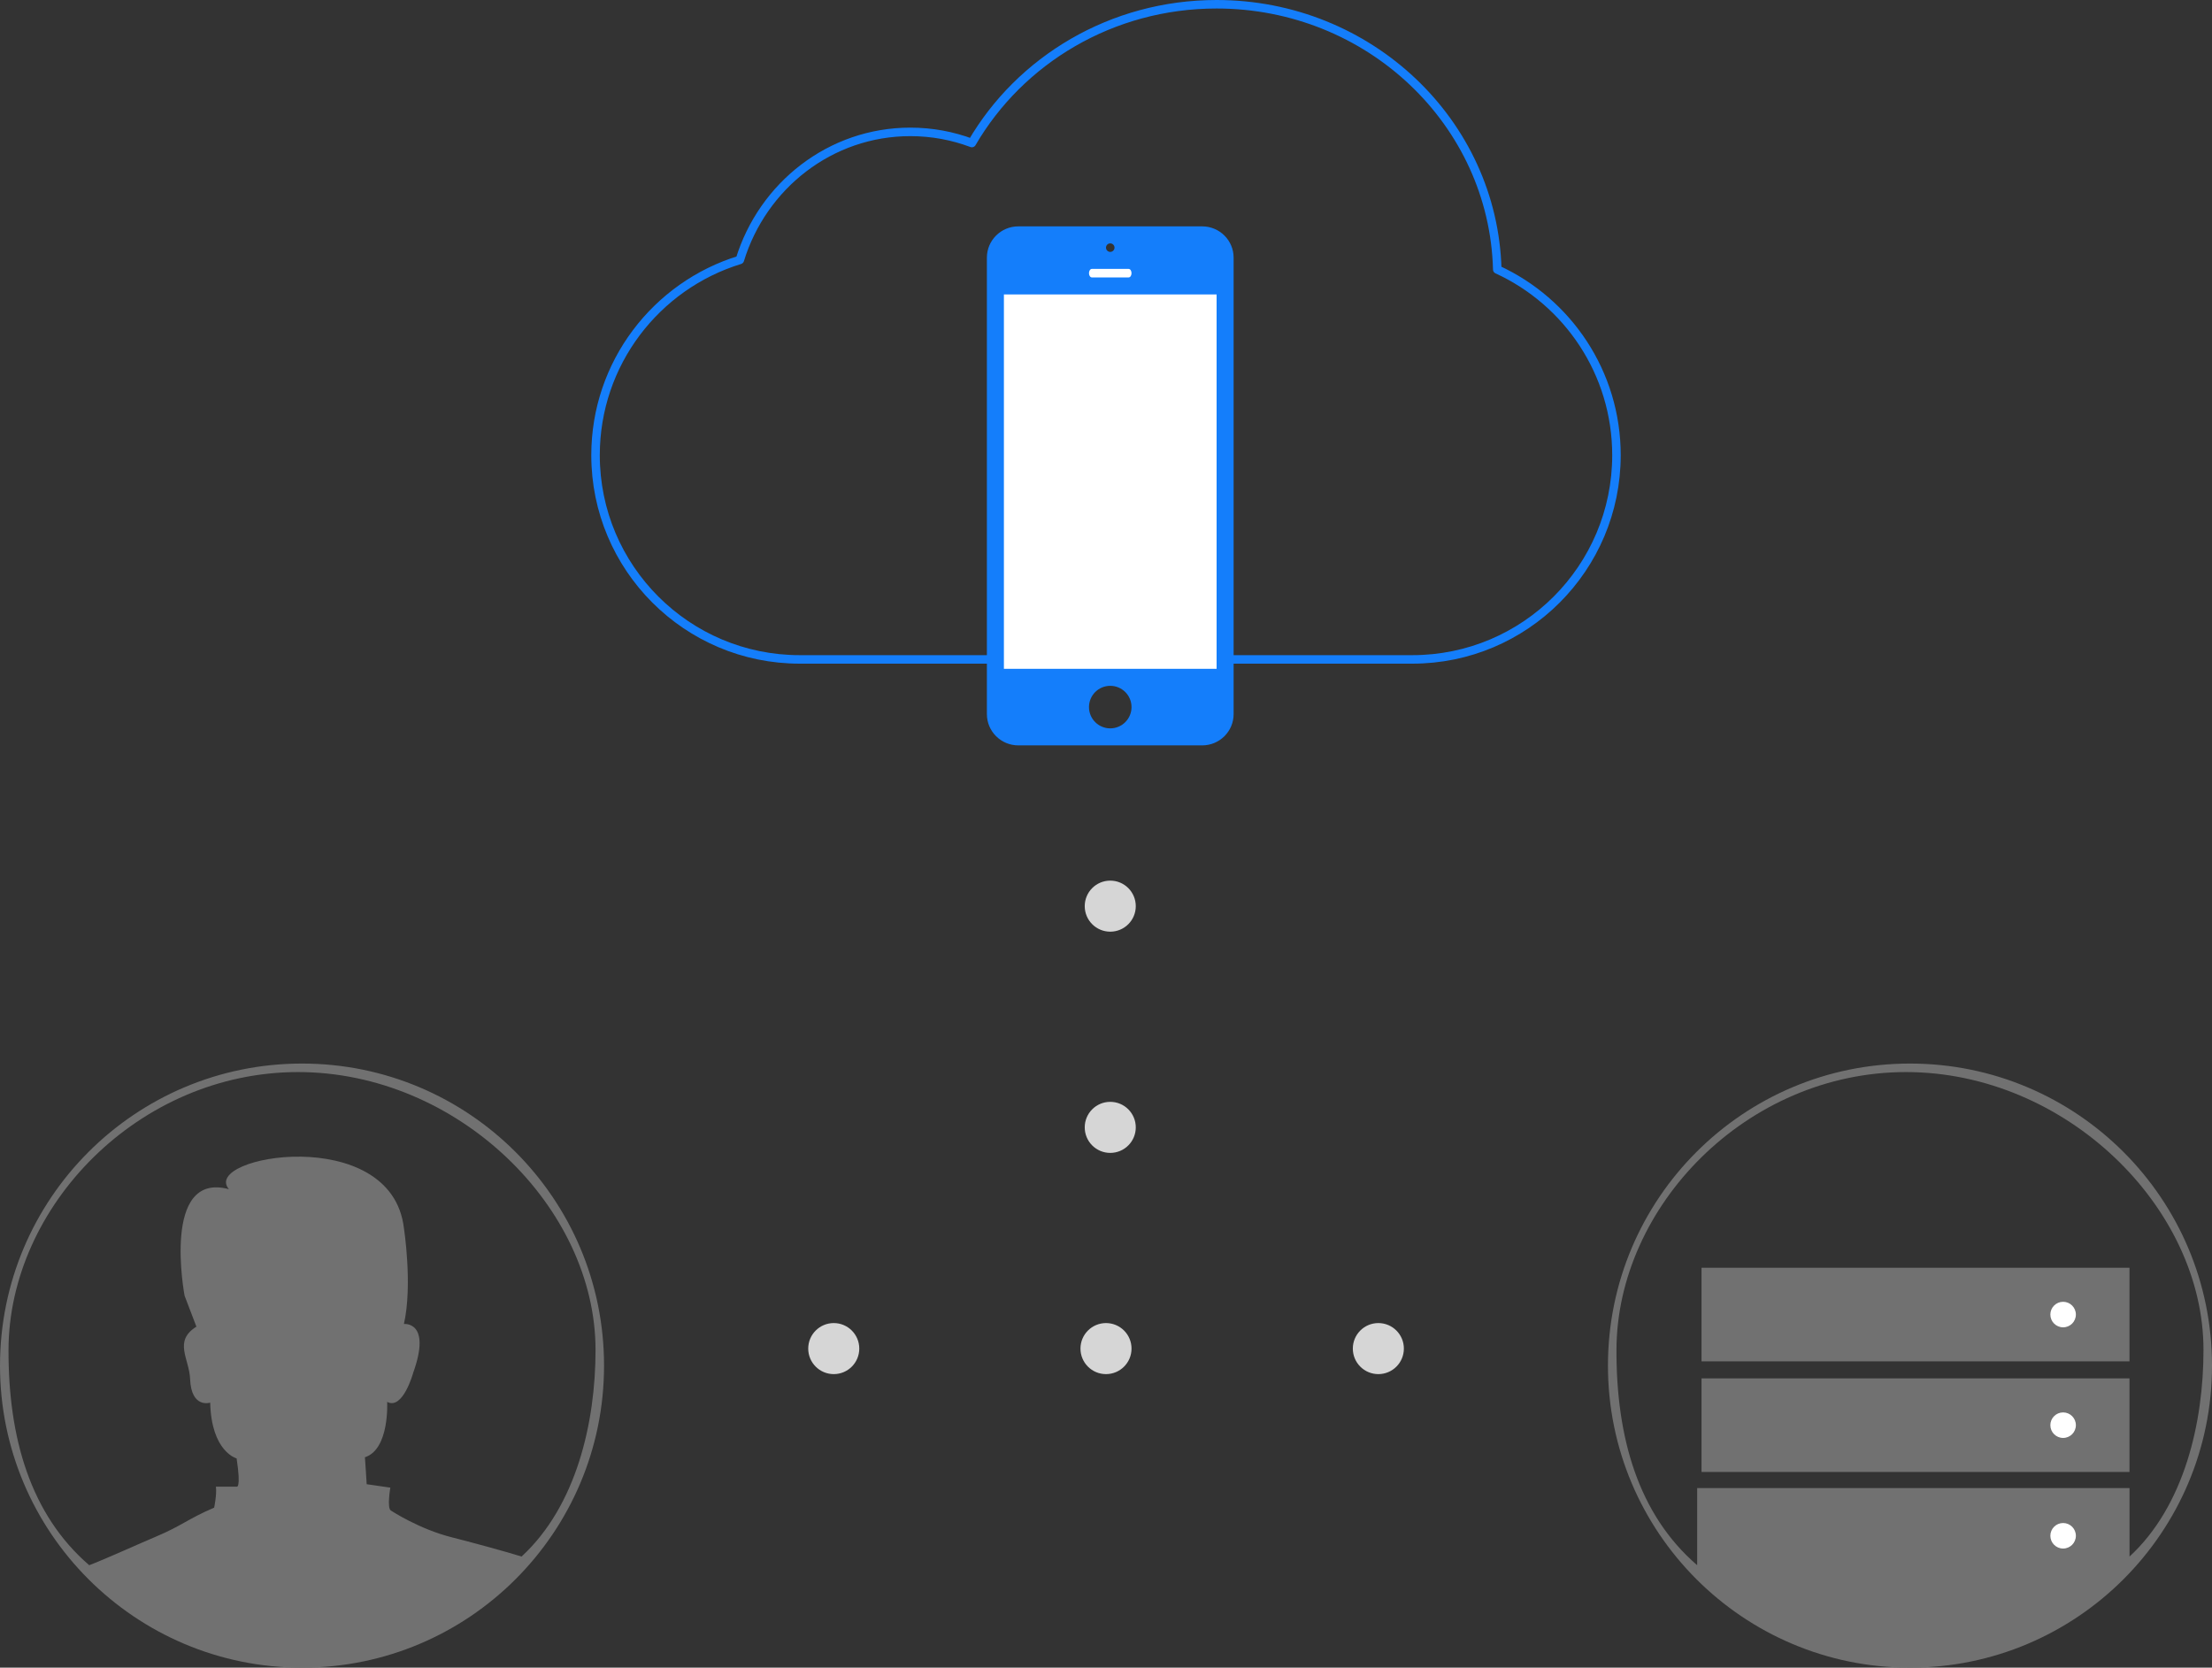<?xml version="1.0" encoding="UTF-8" standalone="no"?>
<svg width="260px" height="196px" viewBox="0 0 260 196" version="1.1" xmlns="http://www.w3.org/2000/svg" xmlns:xlink="http://www.w3.org/1999/xlink" xmlns:sketch="http://www.bohemiancoding.com/sketch/ns">
    <rect x="0" y="0" width="260" height="196" fill="#333333" stroke="none"/>
    <title>Slice 7</title>
    <description>Created with Sketch (http://www.bohemiancoding.com/sketch)</description>
    <defs></defs>
    <g id="Page 1" stroke="none" stroke-width="1" fill="none" fill-rule="evenodd">
        <path d="M35.5,196 C55.106,196 71,180.106 71,160.5 C71,140.894 55.105,125 35.5,125 C15.894,125 0,140.894 0,160.5 C0,180.106 15.894,196 35.5,196 Z M45.95,177.534 C45.462,177.267 45.88,174.841 45.88,174.841 L43.1,174.438 C43.1,174.236 42.892,171.274 42.892,171.274 C45.811,170.33 45.507,164.765 45.507,164.765 C47.361,165.752 48.563,161.354 48.563,161.354 C50.758,155.24 47.477,155.609 47.477,155.609 C48.518,151.031 47.477,144.343 47.477,144.343 C46.018,131.955 23.537,135.86 26.907,139.765 C18.917,137.61 21.696,152.286 21.696,152.286 L23.086,155.922 C20.351,157.627 22.253,159.692 22.344,162.07 C22.48,165.58 24.707,164.853 24.707,164.853 C24.847,170.644 27.812,171.405 27.812,171.405 C28.367,175.042 27.812,174.728 27.812,174.728 L25.38,174.728 C25.497,175.648 25.172,177.194 25.172,177.194 C22.062,178.526 21.398,179.307 18.315,180.606 C16.407,181.411 12.432,183.214 10.488,183.96 C3.545,177.976 0.976,168.93 1,158.659 C1.039,141.767 16.311,126 35.037,126 C53.767,126 70,141.856 70,158.659 C70,167.175 67.759,176.991 61.307,182.94 C59.534,182.38 54.934,181.135 53.178,180.699 C49.247,179.722 45.95,177.534 45.95,177.534 Z M45.95,177.534" id="user" fill="#717171"></path>
        <path d="M224.5,196 C244.106,196 260,180.106 260,160.5 C260,140.894 244.105,125 224.5,125 C204.894,125 189,140.894 189,160.5 C189,180.106 204.894,196 224.5,196 Z M199.488,174.896 L199.488,183.96 C192.545,177.976 189.976,168.93 190,158.659 C190.039,141.767 205.311,126 224.037,126 C242.767,126 259,141.856 259,158.659 C259,167.175 256.759,176.991 250.307,182.94 C250.307,182.94 250.307,174.896 250.307,174.896 L199.488,174.896 Z M199.488,174.896" id="user copy" fill="#717171"></path>
        <path d="M98,161.5 C99.657,161.5 101,160.157 101,158.5 C101,156.843 99.657,155.5 98,155.5 C96.343,155.5 95,156.843 95,158.5 C95,160.157 96.343,161.5 98,161.5 Z M98,161.5" id="Oval 13" fill="#D6D6D6"></path>
        <path d="M130,161.5 C131.657,161.5 133,160.157 133,158.5 C133,156.843 131.657,155.5 130,155.5 C128.343,155.5 127,156.843 127,158.5 C127,160.157 128.343,161.5 130,161.5 Z M130,161.5" id="Oval 13 copy" fill="#D6D6D6"></path>
        <path d="M162.012,161.5 C163.669,161.5 165.012,160.157 165.012,158.5 C165.012,156.843 163.669,155.5 162.012,155.5 C160.355,155.5 159.012,156.843 159.012,158.5 C159.012,160.157 160.355,161.5 162.012,161.5 Z M162.012,161.5" id="Oval 13 copy 2" fill="#D6D6D6"></path>
        <path d="M130.5,135.5 C132.157,135.5 133.5,134.157 133.5,132.5 C133.5,130.843 132.157,129.5 130.5,129.5 C128.843,129.5 127.5,130.843 127.5,132.5 C127.5,134.157 128.843,135.5 130.5,135.5 Z M130.5,135.5" id="Oval 13 copy 3" fill="#D6D6D6"></path>
        <path d="M130.5,109.5 C132.157,109.5 133.5,108.157 133.5,106.5 C133.5,104.843 132.157,103.5 130.5,103.5 C128.843,103.5 127.5,104.843 127.5,106.5 C127.5,108.157 128.843,109.5 130.5,109.5 Z M130.5,109.5" id="Oval 13 copy 4" fill="#D6D6D6"></path>
        <g id="Group" transform="translate(70, 0.5)" stroke="#147EFB" stroke-linecap="round" stroke-linejoin="round">
            <path d="M16.962,30.047 C19.639,21.326 27.598,15 37,15 C39.542,15 41.978,15.462 44.233,16.309 C49.892,6.574 60.654,0 73,0 C90.94,0 105.536,13.882 105.989,31.172 C114.253,34.962 120,43.311 120,53 C120,66.258 109.257,77 96.005,77 L23.995,77 C10.755,77 0,66.255 0,53 C0,42.19 7.142,33.053 16.962,30.047 Z M16.962,30.047" id="Cloud"></path>
        </g>
        <g id="Group" transform="translate(116, 25.605)">
            <path d="M3.695,1 L25.305,1 C27.346,1 29,2.646 29,4.676 L29,58.324 C29,60.355 27.346,62 25.305,62 L3.695,62 C1.654,62 0,60.354 0,58.324 L0,4.676 C0,2.645 1.654,1 3.695,1 Z M14.5,4 C14.776,4 15,3.776 15,3.5 C15,3.224 14.776,3 14.5,3 C14.224,3 14,3.224 14,3.5 C14,3.776 14.224,4 14.5,4 Z M14.5,60 C15.881,60 17,58.881 17,57.5 C17,56.119 15.881,55 14.5,55 C13.119,55 12,56.119 12,57.5 C12,58.881 13.119,60 14.5,60 Z M14.5,60" id="antenna edging" fill="#147EFB"></path>
            <path d="M2,9 L2,53 L27,53 L27,9 L2,9 L2,9 Z M2,9" id="view port" fill="#FFFFFF"></path>
            <path d="M12.336,6 C12.15,6 12,6.224 12,6.5 L12,6.5 C12,6.776 12.151,7 12.336,7 L16.664,7 C16.85,7 17,6.776 17,6.5 L17,6.5 C17,6.224 16.849,6 16.664,6 L12.336,6 L12.336,6 Z M12.336,6" id="ear piece" fill="#FFFFFF"></path>
        </g>
        <path d="M200,162 L200,173 L250.3,173 L250.3,162 L200,162 Z M200,162" id="Rectangle 22" fill="#717171"></path>
        <path d="M200,149 L200,160 L250.3,160 L250.3,149 L200,149 Z M200,149" id="Rectangle 22 copy" fill="#717171"></path>
        <path d="M242.5,156 C243.328,156 244,155.328 244,154.5 C244,153.672 243.328,153 242.5,153 C241.672,153 241,153.672 241,154.5 C241,155.328 241.672,156 242.5,156 Z M242.5,156" id="Oval 19" fill="#FFFFFF"></path>
        <path d="M242.5,169 C243.328,169 244,168.328 244,167.5 C244,166.672 243.328,166 242.5,166 C241.672,166 241,166.672 241,167.5 C241,168.328 241.672,169 242.5,169 Z M242.5,169" id="Oval 19 copy" fill="#FFFFFF"></path>
        <path d="M242.5,182 C243.328,182 244,181.328 244,180.5 C244,179.672 243.328,179 242.5,179 C241.672,179 241,179.672 241,180.5 C241,181.328 241.672,182 242.5,182 Z M242.5,182" id="Oval 19 copy 2" fill="#FFFFFF"></path>
    </g>
</svg>